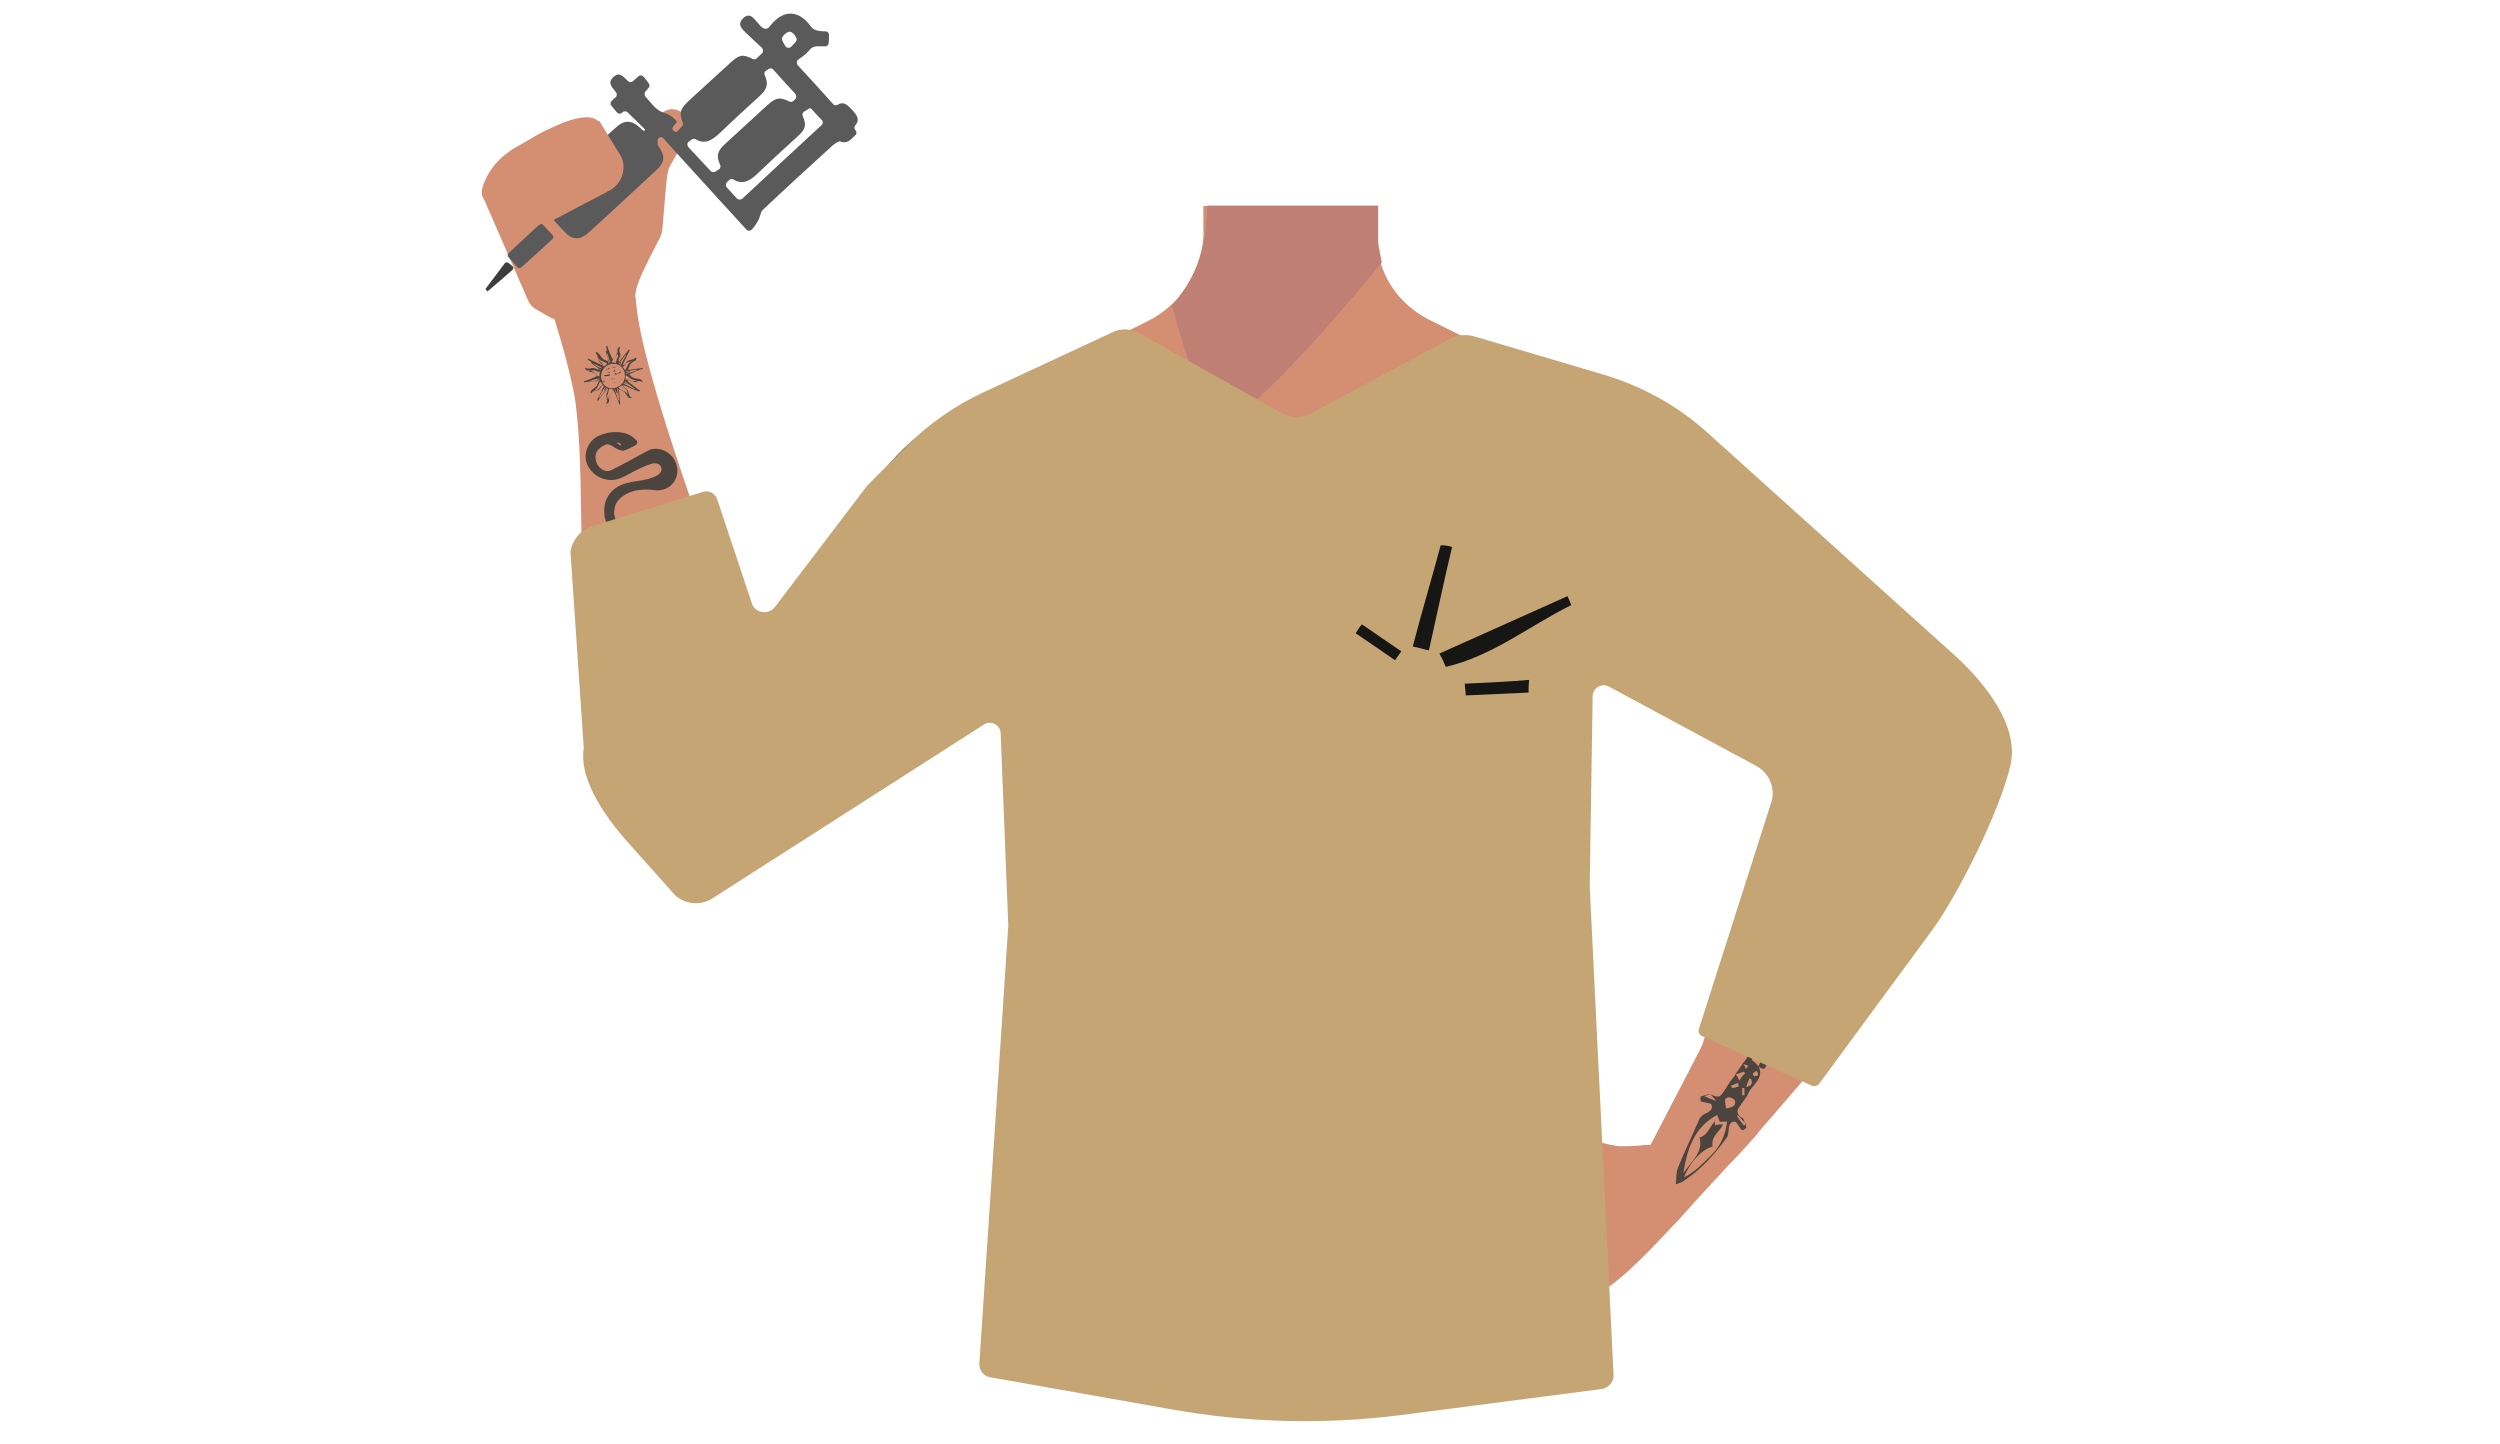 <?xml version="1.0" encoding="utf-8"?>
<!-- Generator: Adobe Illustrator 26.0.3, SVG Export Plug-In . SVG Version: 6.00 Build 0)  -->
<svg version="1.1" id="Calque_1" xmlns="http://www.w3.org/2000/svg" xmlns:xlink="http://www.w3.org/1999/xlink" x="0px" y="0px"
	 viewBox="0 0 788 455" style="enable-background:new 0 0 788 455;" xml:space="preserve">
<style type="text/css">
	.st0{fill:#D48F72;}
	.st1{fill:#BF7F75;}
	.st2{fill:none;stroke:#000000;stroke-width:3;stroke-miterlimit:10;}
	.st3{fill:#473415;}
	.st4{fill:#472E1D;}
	.st5{fill:#4C443F;}
	.st6{fill:#5A5A5A;}
	.st7{fill:#3D3D3D;}
	.st8{fill:#C5A574;}
	.st9{fill:#161615;}
</style>
<path class="st0" d="M529.2,159.7c-0.6,39.2-26.7,33.9-37.6,43.1c-12.9,11-8.4,51-17.6,65.3c-2.6,3.8-11.6,10.3-16.1,9.2
	c-12.8-2.9-24.4-31.3-35.4-38.4c-6.4-4.2-24.1-3.6-30.8,0c-11.4,6.3-22.8,35.5-35.4,38.4c-4.5,1-13.6-5.3-16.1-9.2
	c-9-14.2-4.7-54.2-17.6-65.3c-10.8-9.2-36.9-3.9-37.6-43.1c-0.4-27.1,35.6-38,35.6-38l40.8-20.3c2.7-1.3,5.1-2.9,7.3-4.9
	c0.8-0.7,1.7-1.6,2.4-2.4l0.6-0.7v-0.1c3.9-4.8,6.6-10.6,7.4-16.7c0.2-1.5,0.3-2.8,0.2-4.3v-2.8v-4.6h54.7L434,70v1.6v3.2
	c0,0.3,0,0.7,0,1l0,0c0,0.6,0.1,1.3,0.2,2.1c0.2,1.6,0.5,3.1,0.9,4.7c2.3,7.9,7.8,14.2,15,18l41.4,20.5c1,0.5,2.2,1,3.2,1.3
	C501.8,124.6,529.5,136,529.2,159.7z"/>
<path class="st1" d="M435.5,82.8l-1,1.2c-5.3,6.4-29.4,35.6-42.6,45.2c-3.2,2.4-5.8,3.4-7.4,2.7c-7-3.3-15.1-35.7-15.1-35.7l0.1-0.1
	c0.6-0.6,1.2-1.2,1.8-2c0.3-0.4,0.7-0.8,1-1.3l0.1-0.1c3.3-4.6,5.6-9.9,6.9-15.5c0-0.2,0.1-0.4,0.1-0.6c0.3-1.5,0.5-3,0.7-4.9
	c0.1-0.7,0.1-1.5,0.2-2.3c0.1-1.5,0.2-2.9,0.3-4.6h53.8V65v4.4v6.9l0.1,0.8l0.1,0.7l0.9,4.7L435.5,82.8z"/>
<path class="st2" d="M470.2,166.6c12.2,25.5,41.7,39.6,41.7,39.6s54,33.5,71.8,44.9c8.3,5.4,25.7,16.9,39.8-3.6l0,0
	c11.5-16.9-2.8-31-10.4-36.9c-15.3-12.1-48.8-33.2-61.7-47.6c-9.6-10.7-20.2-30.9-44-36.9c0,0-18.9-7.1-32.4,8.4l-0.5,0.6
	C467,143.7,465.2,156.1,470.2,166.6L470.2,166.6z"/>
<path class="st0" d="M609.1,212.7c-18.9-7.4-33.4,12.1-38.1,19.3c-4.8,7.4-10.9,24.3-13.8,32.7c-7.7,21.4-17.9,58.4-25.7,79.3
	c-5.1,13.7-8.2,20.8-0.3,26.4c7.2,5.1,16.4-5.9,20.1-10.1c15.1-17.6,45.2-51.3,57.9-72.3c5.3-8.5,14.2-26.9,16.4-36.7
	C631.7,223.9,614.6,214.7,609.1,212.7z"/>
<path class="st0" d="M230.6,277c17-6.5,15.1-30.5,13.9-39.2c-1.1-8.6-7.2-25.6-10.2-34.1c-7.7-21.3-31.8-85.4-33.7-107.5
	c-1.2-15.4-26.5,2.3-26.5,2.3s5.7,17.5,7.3,28.3c3,22.9,0.5,54.3,4.3,92.5c1,10.1,6.5,29.6,10.9,38.7
	C208.8,282.6,225.7,278.8,230.6,277z"/>
<path class="st2" d="M345.2,166.9c-8.6,26.8-36.2,44.7-36.2,44.7s-49.1,40.2-65.4,53.8c-7.7,6.4-23.3,20.1-39.9,1.6l0,0
	c-13.6-15.3-1.2-31.1,5.5-37.9c13.5-13.9,44.1-39.4,55-55.3c8.1-11.8,15.9-33.4,38.8-42.3c0,0,17.9-9.5,33.2,4.1l0.6,0.5
	C345.5,143.7,348.8,155.8,345.2,166.9z"/>
<polygon class="st0" points="536.6,329.4 520.2,361 523.6,373.8 527.7,386 533.3,379.8 554.2,357.1 "/>
<polygon class="st3" points="327,375.5 328.5,352.6 486.5,352.6 488.6,372.5 "/>
<circle class="st4" cx="477.1" cy="345.7" r="4.8"/>
<path class="st0" d="M534.3,366.8c2.1,3.2,3.1,9.1-3,15.1c0,0-18,20.6-25.9,24.7c-3.5,1.9-13.1,6.4-15.7,3.3
	c-7.5-8.5-12.4-29.2-9.9-42.5c0.7-3.9,9.6-8.1,13.5-8.9c4.4-0.8,13.3,2.7,17.7,2.8c2.5,0,4.9-0.1,7.4-0.4
	C524.4,360.5,531.5,362.4,534.3,366.8z"/>
<path class="st5" d="M211,174.3c1-1.9,2.3-3.5,3.1-5.5c0.7-1.5,0.6-2.9-0.4-4.4c-0.9-1.3-2.1-1.6-3.2-0.6c-1.9,1.3-3.6,2.7-5.5,3.9
	c-1.7,1.1-3.4,2.1-5.5,2.3c-5.5,0.4-9.6-4.2-9-10c0.3-3.6,2.8-6.6,6.9-7.7c2.2-0.6,4.3-0.7,6.4-1.2c1.2-0.3,2.4-0.7,3.4-1.3
	c0.9-0.5,1.7-1.6,1.1-2.7c-0.4-1-1.7-1.2-2.6-1c-1.7,0.5-3.1,1.1-4.7,1.9c-1.9,0.8-3.5,2-5.4,2.7c-4.2,1.8-9.2-0.6-10.7-4.8
	c-1.1-3.2,0.7-7.4,4.2-8.7c2.7-1.1,5.3-1.3,8.1-0.6c1.1,0.3,2.3,1.1,3.1,1.9c0.7,0.5,0.9,1.3-0.1,1.9c-1.1,0.6-2.4,1.3-3.5,1.6
	c-0.8,0.2-1.9-0.3-2.6-0.7c-1.2-0.7-2.5-1.9-3.9-0.8c-1.5,0.8-2.6,2-2.5,3.7c0.1,1.9,1,3.3,2.7,4.1c0.6,0.3,1.6,0.2,2.3-0.1
	c3.1-1.6,6.2-3.2,9.2-4.9c0.9-0.5,2-1,2.8-1.5c3.4-1.2,7.4,0.9,8.5,4.6c1.1,3.4-0.8,7.2-4.5,8c-1.1,0.3-2.4,0.1-3.5,0
	c-3.1-0.3-6.2,0.1-8.9,2c-1.7,1.2-2.6,2.7-2.7,4.8c-0.4,4.1,4.6,6.9,7.7,4.9c2-1.2,3.6-2.9,5.6-4.3c1.2-0.9,2.6-1.9,3.9-2.3
	c3.3-1,6.2,1.1,6.1,4.7C216.6,168.6,214.2,171.7,211,174.3z M195.6,140.4c0.1-0.1,0.1-0.2,0.2-0.3c-0.3-0.2-0.7-0.5-1-0.7
	c-0.1,0.1-0.2,0.2-0.2,0.4C194.9,140,195.3,140.2,195.6,140.4z"/>
<path class="st0" d="M194.4,93.8c0.9-0.4,5.5,1.6,6.1,0.8c-1.9-3.7,7.5-18.6,8.1-21.2c0.6-3.2,1.2-17.7,2.2-20.2
	c0.9-2.6,9.8-15.5,8.2-16.2c-0.9-0.4-3.4-1.3-5.5-2.3c-2-0.7-4.1-0.1-5.4,1.6l-5.8,6.6c-0.4,0.6-0.8,1.3-1.1,2l-1.7,6
	c-0.8,2.7-4.4,2.7-5.3,0.3l-0.2-4.3c-0.1-0.2-5.2-8.2-5.2-8.4c-2.4-3.4-10.5-0.1-10.5-0.1c-0.1-0.1-6.8,2.8-8.9,4.1
	c-0.6,0.3-1.1,0.6-1.7,1l-5.1,2.9c-4.5,2.6-8,6.3-9.9,10.9c-0.9,2.2-1.2,4.1-0.3,5.3c0.2,0.3,0.4,0.6,0.5,1l13.6,31.2
	c0.4,1,1.3,1.9,2.1,2.5l5.1,2.9c1.3,0.6,2.7,0.8,4.1,0.3L194.4,93.8z"/>
<path class="st6" d="M203.4,40.9c-1.9-1.9-3.6-3.6-5.6-5.5c-0.4-0.4-1-0.4-1.5-0.1c-0.1,0.1-0.2,0.2-0.3,0.3
	c-0.5,0.4-1.1,0.3-1.6-0.2c-0.5-0.7-1.1-1.3-1.7-2.1c-0.4-0.4-0.3-1.1,0.1-1.5c0.4-0.4,0.8-0.8,1.3-1.2c0.4-0.4,0.4-1,0.1-1.5
	c-1.2-1.6-2.9-2.8-0.9-4.8c2.1-1.9,3.2,0,4.7,1.3c0.4,0.4,1,0.4,1.5,0l1.8-1.6c0.4-0.4,1.1-0.3,1.6,0.2c0.5,0.6,1,1.3,1.6,2.1
	c0.3,0.4,0.3,1,0,1.3c-0.3,0.3-0.6,0.8-1.1,1.3c-0.3,0.4-0.3,1,0,1.5c1.7,1.8,3,3.9,5,4.8c2,0.7,3.4,1.3,4.7,2.8
	c0.1,0.1,0.1,0.1,0.2,0.3c0,1.1-3,2.1-0.1,3.4c0.5-0.5,1.1-1.2,1.8-1.9c0.3-0.3,0.4-0.7,0.2-1.1c-1.2-3.3-0.9-4.3,2.3-7.3
	c4.2-3.8,8.5-7.8,12.8-11.7c2.7-2.5,3.9-2.7,7-1.1c0.4,0.2,0.9,0.1,1.2-0.2c0.4-0.4,0.9-0.9,1.7-1.6c0.4-0.4,0.4-1.1,0-1.7
	c-1.7-1.6-3.2-2.9-4.7-4.4c-1.5-1.5-3.4-2.9-1.2-5c2.2-2,3.4,0.3,4.7,1.7c0.3,0.3,0.6,0.6,0.9,1c1,0.9,2,1,2.9-0.3
	c4.2-5.3,9.1-5,12.9,0.4c0.4,0.6,1.5,1.1,2.2,1.2c0.7,0.1,1.6,0.2,2.4,0.2c0.6,0,1,0.5,1,1.1c0,0.9,0,1.8-0.1,2.6c0,0.5-0.5,1-1,1
	c-0.6,0-1.2,0-1.9,0c-1.5-0.1-2.5,0.2-3.5,1.6c-0.9,1-2.2,1.9-3.2,2.6c-0.5,0.4-0.6,1.1-0.2,1.7c3.5,3.8,7.4,8,11.2,12.3
	c0.3,0.4,0.9,0.5,1.5,0.2c2.1-1.3,3.4,0.5,5,2.2c1.3,1.5,1.8,2.8,0.5,4.3c-0.3,0.4-0.4,0.9-0.1,1.3c0.1,0.2,0.2,0.3,0.3,0.5
	c0.3,0.4,0.2,1-0.2,1.3c-1.3,1.2-2.4,2.9-4.7,2c-0.5-0.2-1.7,0.6-2.4,1.2c-7.5,6.8-14.8,13.5-22.1,20.4c-0.8,0.8-0.8,2.5-1.5,3.4
	c-0.5,1-1.2,2-1.9,2.7c-0.4,0.5-1.2,0.6-1.7,0.1c-8.8-9.7-17.6-19.2-26.2-28.8c-0.3-0.3-0.7-0.4-1.1-0.3l0,0
	c-0.4,0.1-0.7,0.5-0.7,0.9c0,0.6-0.1,1.2,0.1,1.6c2.4,3.4,2.3,5.3-0.8,8.1c-6.9,6.3-13.6,12.7-20.5,18.9c-3.2,3.1-5.6,3.1-8.4,0
	c-1.7-1.8-3.2-3.4-4.7-5.1c-2.8-3.1-2.8-5.6,0.2-8.3c6.9-6.4,13.7-12.8,20.7-19c2.8-2.7,5.1-2.7,8,0c0.3,0.4,0.8,0.7,1.1,0.9
	C203.2,41.2,203.3,41,203.4,40.9z M241.4,22.3c-0.4,0.3-0.6,0.8-0.4,1.3c1.3,2.9,0.9,4.4-1.7,6.8c-4.2,3.8-8.3,7.6-12.5,11.6
	c-2.4,2.3-4.7,3.6-7.5,1.9c-0.3-0.2-0.8-0.2-1.1,0c-0.4,0.3-0.8,0.5-1.1,0.7c-0.5,0.4-0.6,1.1-0.2,1.7c2.6,2.7,4.8,5.2,7.1,7.6
	c0.4,0.4,0.9,0.5,1.5,0.2c0.4-0.3,0.8-0.5,1.2-0.8c0.4-0.3,0.5-0.8,0.3-1.3c-1.3-2.8-0.9-4.3,1.3-6.4c4.5-4.1,8.8-8.1,13.4-12.3
	c2.8-2.6,4.1-2.8,7.1-1.3c0.4,0.2,0.9,0.1,1.2-0.1l0.6-0.6c0.5-0.4,0.5-1.1,0.1-1.7c-2.5-2.7-4.8-5.2-7-7.7c-0.4-0.4-1-0.5-1.5-0.1
	C242,21.9,241.7,22.1,241.4,22.3z M254.7,34.4c-0.4,0.3-0.9,0.6-1.3,0.8c-0.4,0.3-0.6,0.8-0.4,1.3c1.3,2.9,0.9,4.3-1.6,6.5
	c-4.2,3.8-8.3,7.6-12.5,11.6c-2.4,2.3-4.7,3.8-7.7,2c-0.4-0.3-1-0.2-1.3,0.1s-0.6,0.6-0.8,0.8c-0.4,0.4-0.4,1.1,0,1.6
	c1.1,1.2,2.3,2.5,3.2,3.5c0.4,0.4,1.1,0.4,1.6,0.1c8.3-7.8,16.7-15.5,25.1-23.3c0.4-0.4,0.5-1.1,0-1.6c-1-1-2.1-2.2-3-3.2
	C255.7,34,255.1,34,254.7,34.4z M247.6,14.6c0.4,0.6,1.2,0.6,1.7,0.2c0.9-0.9,1.8-1.7,1.8-2.3c0.1-0.8-1.3-2.5-2.1-2.5
	c-0.8-0.1-2.4,1.2-2.5,2.1C246.4,12.7,246.9,13.5,247.6,14.6z"/>
<path class="st6" d="M160.3,79.8c3.2-3,6.5-6.1,9.7-9c0.4-0.3,0.9-0.3,1.2,0.1c1,1.1,2.1,2.3,3,3.2c0.3,0.4,0.3,0.9,0,1.2
	c-3.1,2.9-6.5,5.9-9.9,9c-0.4,0.3-0.9,0.3-1.3-0.1c-0.8-1-1.8-2.2-2.7-3.1C159.9,80.7,159.9,80.2,160.3,79.8z"/>
<path class="st7" d="M153,91.1c2-2.7,4.1-5.4,6.1-8.1c0.3-0.4,0.8-0.4,1.2-0.1s0.8,0.7,1.2,1c0.4,0.3,0.4,0.9,0,1.2
	c-2.7,2.4-5.2,4.5-7.9,6.8C153.4,91.5,153.2,91.3,153,91.1z"/>
<path class="st0" d="M192.4,59.9l-18.2,9.6c-5,2.7-11.2,0.7-13.8-4.3l0,0c-2.7-5-0.7-11.2,4.3-13.8l24.2-13.3l6.9,11.3
	C197.6,53.1,196,57.8,192.4,59.9z"/>
<path class="st5" d="M554.3,336.1c1.8,3.7-1.7,5.6-3.1,8.2c-0.7,1.8-2,3-3,4.7c-1,1.2-0.5,2.4,0.5,3.1c0.2,0.2,0.6,0.3,0.8,0.5
	c0.3,0.9,0.9,1.7,0.9,2.8c0.2,0.2-1.2,0.9-1.2,0.9c-0.8-0.5-1.1-1.6-2.1-2.7c-1.3-0.2-2.1,0.4-2.2,2.4c-0.1,0.9-0.2,1.8-0.5,2.4
	c-3.8,5.3-8.1,10.1-13.5,13.7c-0.7,0.6-1.5,0.7-2.7,1.2c0.3-2.2,0-3.5,0.7-5.3c2.1-5.1,4.5-10.1,6.8-15.4c0.3-0.6,1.3-1.5,2.3-1.8
	c1.7-0.9,1.9-1.8,1.3-2.9c-1.6-0.4-2.4-0.5-3.2-0.7c0,0-0.3-1.3,0-1.6c0.9-0.3,1.7-0.4,2.6-0.8c0,0,0.2,0.2,0.4,0.1
	c-0.7,0.1-1.2,0.5-1.9,0.6c1.2,0.6,2.4,1,3.7,1.5c-0.6-0.7-1.1-1.6-2-2.1c3.3,1.3,3.1,1.1,5.2-2c0.8-1.5,2-3,3-4.3
	c0.4,0.5,0.7,1,1.1,2c0.8-1,1.1-1.7,1.9-2.3c-0.2-0.2-0.2-0.2-0.4-0.5c-0.9,0.3-1.9,0.6-2.8,0.9c0.8-1,1.5-2.3,2.5-3.4
	c0.4,0.5,0.7,1,0.9,1.7c0.2-0.2,0.5-0.8,0.8-1c-0.6-0.3-1.2-0.6-2-0.5c0.8-1,1.7-2.1,2-3c0.5-2,2.5-2,3.8-2.6
	c0.2-0.2,1.5,0.8,1.9,1.3c0.6,0.7,0.6,1.9,0.9,2.8C556.6,335,556.9,338.4,554.3,336.1c0.3-0.6,0.7-1.8,0.7-1.8
	c-0.8-0.5-1.8-0.7-2.4-1c-0.2,0.2-0.3,0.6-0.5,0.8C553,334.7,553.7,335.4,554.3,336.1z M540.6,354.7c0.9-0.3,1.3-0.3,2.5-0.3
	c-1.2,2.6-3.8,3.6-3.3,7c-3.2,0.9-6.9,4.4-9,9.7c3.7-1.8,6.2-4.7,8.9-7.3c2.8-2.9,4.2-6.3,4.7-10.3c-0.7,0.1-1.6,0-2.3,0.1
	c-0.3-0.9-0.7-1.5-0.8-2.2c-7.3,3.9-9.5,10.7-10.7,18.4c2.3-3.6,6.4-6.5,5.1-11.3c2.9-0.7,3.2-3.9,5.5-5.7
	C540.3,353.2,540.5,354,540.6,354.7z M544,349.4c1.7-0.4,3.1-0.5,2.9-2.3c-0.1-0.7-1.5-1.3-2.1-1.2C543,346.2,544,347.7,544,349.4z
	 M552,340.2c-0.2-0.2-0.4-0.1-0.6-0.3c-0.3,0.6-0.7,1.8-1,2.7C552.8,342.2,552.1,340.9,552,340.2z M549.7,354.8
	c0.2-0.2,0.5-0.4,0.7-0.6c-1-0.8-1.8-1.9-2.7-2.7l-0.2,0.2C548,352.9,549,353.8,549.7,354.8z M553.8,337.5c-0.5,0.4-1.2,0.5-1.2,0.9
	c-0.2,0.2,0.1,0.7,0.3,0.9c0.2-0.2,1.1-0.1,1.2-0.5C554.4,338.7,553.9,338.2,553.8,337.5z M548.1,342.3c-0.2-0.2-0.1-0.7-0.3-0.9
	c-0.7,0.1-1.2,0.5-2.2,0.8c0.2,0.2,0.4,0.5,0.1,0.7C546.7,342.9,547.4,342.8,548.1,342.3z M549.8,342.9c-0.2,0.2-0.4-0.1-0.7,0.1
	c0.1,0.7,0,1.6,0.1,2.3c0.2-0.2,0.4,0.1,0.7-0.1C549.8,344.6,549.9,343.7,549.8,342.9z"/>
<g>
	<path class="st5" d="M196.4,121.3c0,0.6,0.5,0.9,0.9,1.2c0.3,0.2,0.6,0.6,0.7,0.9c0.2,0.7,0.2,1.6,1.2,1.9
		c-0.7,0.3-1.1,0.2-1.6-0.6c-0.3-0.6-0.7-1.1-1.3-1.5c-0.4-0.2-0.8-0.3-1.3-0.5c0.2,1.6,0.4,3.1,0.5,4.7c-0.1,0-0.2,0.1-0.3,0.1
		c-0.5-1.6-1-2.9-1.8-4.4c-0.3,0.4-0.6,0.7-0.9,1.1c-0.5,0.4-0.5,1-0.5,1.8s-0.2,1.1-1.1,1.3c0.8-0.8,0.4-1.6,0.2-2.4
		c-0.1-0.3,0.1-0.7,0.2-1.1c0.2-0.4,0.2-0.9,0.4-1.3c-0.1,0-0.2,0-0.2-0.1c-1,1.3-2.2,2.7-3,3.9c-0.1,0-0.2-0.1-0.3-0.1
		c0.7-1.6,1.5-3,2.2-4.7c-0.6-0.1-0.8,0.3-1.1,0.7c-0.4,0.6-0.8,0.9-1.5,0.9s-1.1,0.5-1.5,1c-0.3-0.6-0.1-1,0.6-1.5
		c0.4-0.2,0.8-0.6,1.2-1c0.1-0.2,0.2-0.5,0.3-0.7c0.1-0.3,0.3-0.6,0.4-0.9c-1.6,0.2-3.1,0.4-4.7,0.5c0-0.1-0.1-0.2-0.1-0.3
		c1.6-0.5,2.9-1,4.4-1.8c-0.9-0.7-1.7-1.7-2.9-1.6c-0.7,0.1-1-0.2-1.1-1c0.7,0.6,1.5,0.4,2.2,0.2c0.3-0.1,0.8,0.1,1.2,0.2
		c0.5,0.2,0.9,0.4,1.5,0.2c-1.5-1.1-2.7-2.2-4.1-3.1c0-0.1,0.1-0.2,0.1-0.3c1.6,0.7,3,1.5,4.7,2.2c0.1-0.5-0.3-0.8-0.7-1.1
		c-0.7-0.4-0.8-0.9-0.9-1.6c-0.1-0.5-0.5-1-0.7-1.5c0.4-0.1,0.7,0,1.2,0.7c0.3,0.4,0.8,1,1.2,1.5c0.4,0.2,0.9,0.4,1.5,0.6
		c-0.2-1.6-0.4-3.1-0.5-4.7c0.1,0,0.2-0.1,0.3-0.1c0.5,1.6,1,2.9,1.8,4.4c0.3-0.4,0.6-0.6,0.9-1c0.5-0.5,0.6-1.1,0.5-1.8
		c0-0.8,0.2-1.1,0.9-1.3c-0.1,0.4-0.3,0.8-0.3,1.2s0.3,0.7,0.3,1.1c0.1,0.3-0.1,0.7-0.2,1c-0.2,0.5-0.5,0.8-0.2,1.5
		c1.1-1.5,2.2-2.7,3.1-3.9c0.1,0,0.2,0.1,0.3,0.1c-0.7,1.6-1.5,3-2.2,4.7c0.5,0.1,0.7,0,1-0.6c0.4-0.7,0.9-0.9,1.7-1
		c0.5-0.1,1-0.5,1.5-0.7c0.2,0.2,0.1,0.4-0.1,0.8c-0.2,0.2-0.5,0.4-0.8,0.5c-0.6,0.3-1.1,0.9-1.3,1.6c-0.1,0.3-0.3,0.7-0.4,1
		c1.6-0.2,3.1-0.4,4.7-0.6c0,0.1,0.1,0.2,0.1,0.2c-1.6,0.5-2.9,1-4.4,1.8c0.4,0.3,0.7,0.8,1.2,1c0.5,0.3,1.1,0.3,1.7,0.4
		c0.8,0.1,1.2,0.3,1.3,1c-0.4-0.2-0.8-0.3-1.2-0.3c-0.4-0.1-0.7,0.3-1.1,0.3c-0.3,0.1-0.7-0.1-1-0.2c-0.5-0.2-0.8-0.5-1.6-0.2
		c1.5,1.1,2.7,2.2,4.1,3.1c0,0.1-0.1,0.2-0.1,0.3C199.4,122.8,198,122,196.4,121.3z M190.4,119.7c-0.7,0.5-0.7,0.7-0.2,1.3
		c1.1,1.5,3,1.8,4.6,0.9c1.9-1,2.3-2.6,2.1-4.3c-0.4-2-2.2-3.1-3.9-2.9c-2,0.2-3.4,1.8-3.5,3.5c-0.1,0.6-0.1,1.2,0.4,1.9
		C190,119.9,190.2,119.9,190.4,119.7z M194.4,111.1c0.2,1.3-1.3,2.1-1.6,3.1c0.5,0.1,1,0.1,1.3,0.2c0.2-0.6,0.2-1.1,0.5-1.6
		C195.1,112.3,194.8,111.8,194.4,111.1z M189.2,120.3c-0.8,0.9-0.7,2.6-2.3,2.8c0.9,0,1.7-0.2,2.2-1c0.1-0.3,0.6-0.5,0.9-0.7
		C189.8,120.9,189.7,120.7,189.2,120.3z M188.5,112.6c-0.1,0.7,0,1.2,0.7,1.8c0.4,0.2,0.7,0.7,1.1,1.1c0.3-0.2,0.7-0.4,1.1-0.8
		C190.6,113.8,188.9,114,188.5,112.6z M192,122.5c-0.2,0.5-0.2,1.1-0.4,1.6c-0.4,0.7-0.3,1.2,0.2,1.9c-0.2-1.5,1.3-2.1,1.6-3.1
		C192.8,122.6,192.5,122.6,192,122.5z M197.1,119.6c0.4,0.1,0.9,0,1.2,0.3c0.7,0.5,1.6,0.4,2.4-0.1c-1.1,0.1-1.9-0.3-2.6-1
		c-0.2-0.2-0.6-0.4-0.9-0.5C197.2,118.7,197.1,119.2,197.1,119.6z M185.5,117.2c1-0.1,1.9,0.3,2.5,1c0.3,0.2,0.7,0.4,0.9,0.5
		c0.1-0.6,0.1-1,0.2-1.5c-0.4-0.1-0.8,0-1.2-0.3C187.2,116.6,186.5,116.6,185.5,117.2z M197.8,124.3c0-0.7,0-1.2-0.7-1.8
		c-0.4-0.2-0.7-0.7-1.1-1.1c-0.3,0.2-0.7,0.5-1.1,0.8C195.7,123.2,197.2,123.1,197.8,124.3z M196.2,115.6c0.3,0.3,0.5,0.7,0.8,1.1
		c0.8-0.8,0.7-2.5,2.3-2.8c-1,0.2-1.5-0.1-2.2,1C196.9,115.3,196.5,115.4,196.2,115.6z M188.8,125.3c0.1,0,0.1,0,0.2,0.1
		c0.7-1,1.6-2.1,2.3-3c-0.1,0-0.1-0.1-0.2-0.1c-0.2,0.4-0.5,0.6-0.7,1c0,0-0.1,0-0.1-0.1c0.2-0.4,0.4-0.8,0.6-1.1
		c-0.1,0-0.1,0-0.2-0.1C190,123,189.3,124.1,188.8,125.3z M197.8,121.1L197.8,121.1c-0.4-0.1-0.8-0.2-1.2-0.5c0,0.1,0,0.2-0.1,0.3
		c1.1,0.6,2.4,1.1,3.4,1.8c0-0.1,0-0.1,0.1-0.2c-1-0.7-2.1-1.6-3-2.3c0,0.1-0.1,0.1-0.1,0.2C197,120.7,197.5,120.9,197.8,121.1z
		 M193.9,122.6c-0.1,0-0.1,0.1-0.2,0.1c0.5,1.2,0.8,2.5,1.3,3.6c0.1,0,0.1,0,0.2-0.1c-0.1-1.2-0.4-2.6-0.5-3.8c-0.1,0-0.2,0-0.2,0.1
		c0,0.5,0.2,1.1,0.2,1.7l0,0C194.2,123.6,194,123.1,193.9,122.6z M191.7,114.6c0.1,0,0.2,0,0.2-0.1c-0.1-0.6-0.2-1.1-0.3-1.9l0,0
		c0.2,0.5,0.4,1.1,0.6,1.7c0.1,0,0.1-0.1,0.2-0.1c-0.5-1.2-0.8-2.5-1.3-3.6c-0.1,0-0.1,0-0.2,0.1
		C191.4,112.1,191.5,113.3,191.7,114.6z M188.4,115.6L188.4,115.6c0.4,0.1,0.8,0.3,1.2,0.5c0-0.1,0-0.1,0.1-0.2
		c-1.1-0.6-2.3-1.1-3.3-1.7c0,0.1,0,0.1-0.1,0.2c1,0.7,2.1,1.6,3,2.3c0-0.1,0.1-0.1,0.1-0.2C189.1,116.1,188.8,115.9,188.4,115.6z
		 M195.4,115.2c0.1,0,0.2,0,0.2,0.1c0.6-1.1,1.1-2.4,1.8-3.4c-0.1,0-0.1,0-0.2-0.1c-0.7,1-1.6,2.1-2.3,3c0.1,0,0.1,0.1,0.2,0.1
		c0.2-0.4,0.5-0.6,0.7-1h0.1C195.7,114.3,195.6,114.7,195.4,115.2z M185.4,120.3c0,0.1,0.1,0.1,0.1,0.2c1.2-0.1,2.5-0.4,3.6-0.5
		c0-0.1,0-0.1-0.1-0.2c-0.5,0-0.9,0.1-1.5,0.2v-0.1c0.4-0.1,0.9-0.3,1.5-0.4c0-0.1-0.1-0.1-0.1-0.2
		C187.7,119.4,186.6,119.9,185.4,120.3z M197.1,117.1c0,0.1,0,0.1,0.1,0.2c0.5,0,0.9-0.2,1.5-0.2v0.1c-0.4,0.1-1,0.4-1.5,0.5
		c0,0.1,0.1,0.1,0.1,0.2c1.2-0.4,2.4-0.8,3.5-1.2c0-0.1,0-0.1-0.1-0.2C199.5,116.6,198.2,117,197.1,117.1z"/>
	<path class="st5" d="M194.1,118.1c-0.1,0-0.3-0.1-0.4-0.2c0.1-0.3,0.2-0.4,0.5-0.2c0.3,0.1,0.8,0.2,1-0.4c0-0.1,0.2-0.1,0.3-0.2
		l0.2,0.1c0,0.1-0.1,0.3-0.1,0.3C195.2,117.7,194.8,117.8,194.1,118.1z"/>
	<path class="st5" d="M192.3,117.9c-0.2,0.7-0.2,0.7-0.8,0.6c-0.2,0-0.5,0.1-0.7,0.1c-0.1,0-0.3,0-0.4-0.2v-0.2c0.1,0,0.2,0.1,0.3,0
		c0.3,0,0.5,0,0.8-0.1C191.7,118.2,191.8,118.1,192.3,117.9z"/>
	<path class="st5" d="M191.1,116.6c0-0.2,0-0.3,0.1-0.4c0.1,0.1,0.2,0.2,0.3,0.2c0.1-0.2,0.2-0.4,0.4-0.5c0.1,0.1,0.2,0.2,0.3,0.3
		C191.7,116.3,191.4,116.4,191.1,116.6z"/>
	<path class="st5" d="M192.5,117.7c-0.3-0.1-0.7-0.3-1-0.4c0-0.1,0-0.1,0.1-0.2C191.9,117.2,192.2,117.5,192.5,117.7
		C192.5,117.6,192.5,117.6,192.5,117.7z"/>
	<path class="st5" d="M190.7,120.2c-0.2,0.2-0.3,0.3-0.6,0.4c0-0.2,0-0.3,0.2-0.5C190.4,120.2,190.6,120.2,190.7,120.2z"/>
	<path class="st5" d="M193.3,117.2c0.1-0.3,0.4-0.5,0.5-0.7c0.1,0,0.1,0.1,0.2,0.1c-0.1,0.3-0.4,0.5-0.5,0.7
		C193.4,117.3,193.3,117.2,193.3,117.2z"/>
	<path class="st5" d="M192.8,120.8c0.5-0.1,0.9-0.3,1.6-0.3C193.7,120.6,193.3,120.7,192.8,120.8z"/>
	<path class="st5" d="M194.1,115.8c-0.2,0.1-0.4,0-0.5,0.1l0,0c0.1-0.1,0.1-0.3,0.2-0.4C193.8,115.6,193.9,115.7,194.1,115.8z"/>
	<path class="st5" d="M193.2,116c-0.1-0.1-0.1-0.3-0.1-0.4c0.1,0,0.1,0,0.2-0.1c0.1,0.1,0.1,0.3,0.1,0.4
		C193.3,116,193.2,116,193.2,116z"/>
	<path class="st5" d="M193.1,119.6c-0.1,0-0.3,0-0.4-0.1v-0.1c0.1,0,0.2-0.1,0.4,0C193.2,119.4,193.1,119.6,193.1,119.6z"/>
	<path class="st5" d="M193.9,119.2c-0.1,0.1-0.2,0.2-0.3,0.3l-0.1-0.1C193.6,119.3,193.7,119.2,193.9,119.2
		C193.8,119.2,193.9,119.2,193.9,119.2z"/>
</g>
<path class="st8" d="M508.6,433.4l-7.5-153.6c0-0.2,0-0.4,0-0.6c0-0.3,0-0.7,0-1l0.9-58.7c0-2.7,2.9-4.4,5.3-3l46.4,25
	c4.1,2.3,6,7.1,4.6,11.4l-22.8,71.4c-0.3,0.9,0.1,1.9,1,2.3l34.6,15.6c0.8,0.3,1.8,0.1,2.3-0.6l35.6-48.4
	c7.7-10.4,21.3-37.2,24.7-52c2.8-12.3-7.8-25.6-17.1-34.2l-78.6-70.8c-9.2-8.3-20.3-14.4-32.2-18l-41.2-12.2
	c-2.5-0.7-5.1-0.4-7.3,0.7l-44.1,23.6c-2.9,1.6-6.4,1.6-9.2-0.1l-44.8-25.1c-2.7-1.6-6-1.7-8.7-0.3l-40.6,18.9
	c-8.8,4.1-17,9.8-24,16.7l-12.3,12.4c-0.2,0.2-0.4,0.4-0.6,0.7l-28.8,37.9c-2.3,2.7-6.6,1.8-7.4-1.8l-10.7-32.1
	c-0.6-2-2.6-3-4.4-2.5l-35.5,11c-3.3,1.2-5.8,4.2-6.4,7.8l4.2,62c-1.7,10.7,8.1,23.4,15.4,31.4l13.5,15.1c3.2,2.8,8,3.2,11.6,0.9
	l85.6-54.8c2.3-1.5,5.2,0.1,5.3,2.7l2.4,60.4c0,0.1,0,0.3,0,0.4l-9.1,137.8c-0.2,2.4,1.7,4.4,3.9,4.5l56.5,10
	c24.1,4.3,48.6,4.9,72.7,1.8l62.4-8.1C506.8,437.8,508.7,435.7,508.6,433.4z"/>
<g>
	<path class="st9" d="M453.7,206c13.5-6,26.9-12.1,40.4-18.1c0.3,0.9,0.9,2,1.2,2.8c-13.3,6.6-24.9,16.1-39.6,19.5
		C455.2,209.1,454.6,207.5,453.7,206z"/>
	<path class="st9" d="M457.7,172.4c-2.6,10.8-4.8,21.5-7.3,32.6c-1.7-0.3-3.1-0.9-5.1-1.2c2.8-10.8,6-21.5,8.8-31.9
		C455.5,171.8,456.6,172.1,457.7,172.4z"/>
	<path class="st9" d="M481.8,218.3c-6.6,0.3-13.3,0.6-19.8,0.9c0-1.2-0.3-2.6-0.3-3.7c6.6-0.3,13.3-0.6,20.3-1.2
		C481.8,215.8,481.8,217,481.8,218.3z"/>
	<path class="st9" d="M439.7,208.1c-4.1-2.8-8.2-5.7-12.4-8.5c0.6-0.9,1.2-2,2-2.8c4.1,2.8,8.2,5.7,12.4,8.5
		C441,206.3,440.4,207.1,439.7,208.1z"/>
</g>
</svg>
